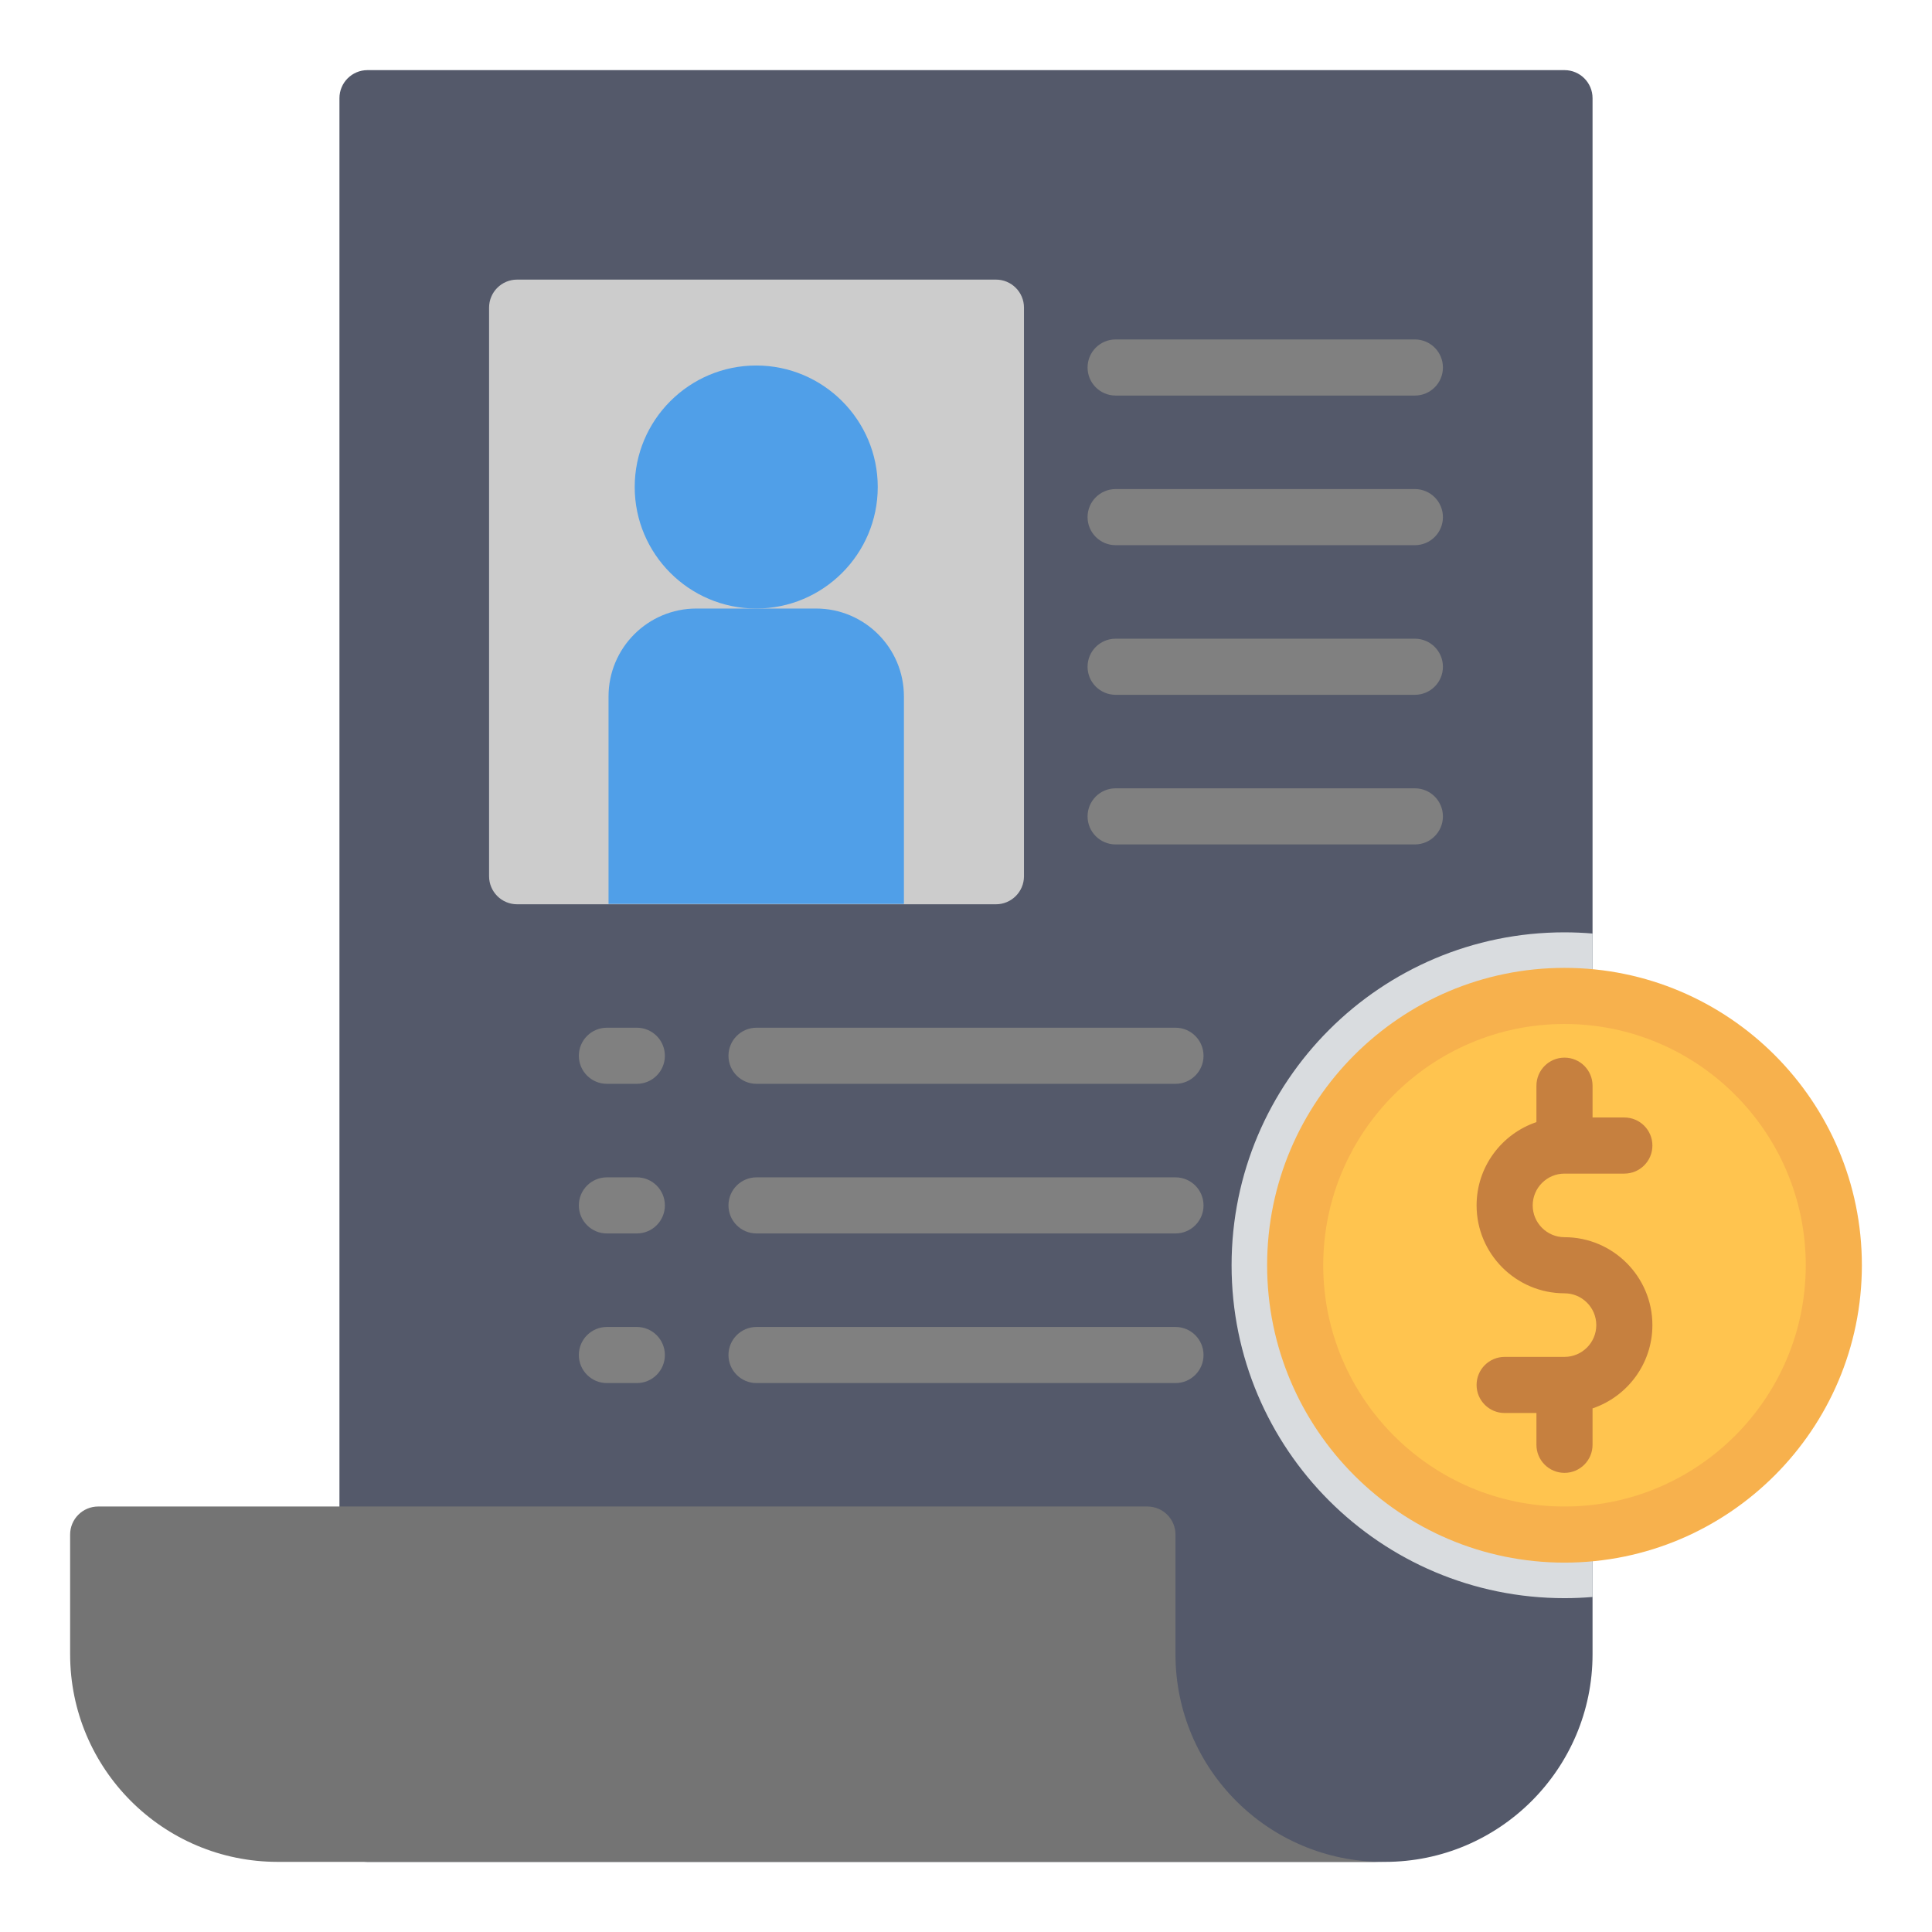 <?xml version="1.0" encoding="UTF-8" standalone="no"?>
<!-- Uploaded to: SVG Repo, www.svgrepo.com, Generator: SVG Repo Mixer Tools -->

<svg
   height="600px"
   width="600px"
   version="1.1"
   id="Layer_1"
   viewBox="0 0 512 512"
   xml:space="preserve"
   sodipodi:docname="icon.svg"
   inkscape:version="1.2.2 (732a01da63, 2022-12-09)"
   xmlns:inkscape="http://www.inkscape.org/namespaces/inkscape"
   xmlns:sodipodi="http://sodipodi.sourceforge.net/DTD/sodipodi-0.dtd"
   xmlns="http://www.w3.org/2000/svg"
   xmlns:svg="http://www.w3.org/2000/svg"><defs
   id="defs402">
	
	
	
	
	
	
	
	
	
	

	
	
	
</defs><sodipodi:namedview
   id="namedview400"
   pagecolor="#505050"
   bordercolor="#eeeeee"
   borderopacity="1"
   inkscape:showpageshadow="0"
   inkscape:pageopacity="0"
   inkscape:pagecheckerboard="0"
   inkscape:deskcolor="#505050"
   showgrid="false"
   inkscape:zoom="0.45916667"
   inkscape:cx="-62.068965"
   inkscape:cy="524.86388"
   inkscape:window-width="1366"
   inkscape:window-height="705"
   inkscape:window-x="-8"
   inkscape:window-y="32"
   inkscape:window-maximized="1"
   inkscape:current-layer="Layer_1" />
<path
   style="fill:#54596a;stroke-width:0.927;fill-opacity:1"
   d="M 414.608,18.584 H 97.392 c -4.107,0 -7.435,3.328 -7.435,7.435 V 485.982 c 0,4.107 3.328,7.435 7.435,7.435 H 367.025 c 30.336,0 55.017,-24.68 55.017,-55.017 V 26.019 c 0,-4.107 -3.328,-7.435 -7.435,-7.435 z"
   id="path355" />
<path
   style="fill:#d9dcdf;stroke-width:0.927"
   d="m 414.608,247.078 c -48.725,0 -88.226,39.5 -88.226,88.226 0,48.726 39.5,88.226 88.226,88.226 2.504,0 4.983,-0.11 7.435,-0.314 V 247.393 c -2.452,-0.204 -4.931,-0.314 -7.435,-0.314 z"
   id="path357" /><path
   style="fill:#747474;stroke-width:0.927;fill-opacity:1"
   d="m 311.513,438.398 v -31.722 c 0,-4.106 -3.328,-7.435 -7.435,-7.435 H 26.019 c -4.106,0 -7.435,3.328 -7.435,7.435 v 31.722 c 0,30.386 24.632,55.017 55.017,55.017 H 366.53 c -30.386,0 -55.017,-24.632 -55.017,-55.017 z"
   id="path359" /><path
   style="fill:#cccccc;stroke-width:0.927"
   d="M 263.93,74.097 H 137.045 c -4.107,0 -7.435,3.328 -7.435,7.435 V 232.209 c 0,4.107 3.328,7.435 7.435,7.435 h 126.886 c 4.107,0 7.435,-3.328 7.435,-7.435 V 81.532 c 0,-4.107 -3.328,-7.435 -7.435,-7.435 z"
   id="path361" />
<g
   id="g369"
   transform="matrix(0.927,0,0,0.927,18.584,18.584)">
	<path
   style="fill:#509fe8"
   d="m 196.142,153.921 c 19.156,0 34.739,-15.583 34.739,-34.739 0,-19.156 -15.583,-34.739 -34.739,-34.739 -19.156,0 -34.739,15.583 -34.739,34.739 0,19.156 15.583,34.739 34.739,34.739 z"
   id="path365" />
	<path
   style="fill:#509fe8"
   d="M 213.244,153.921 H 179.04 c -13.873,0 -25.119,11.246 -25.119,25.119 v 59.324 h 84.443 V 179.04 c -0.001,-13.873 -11.247,-25.119 -25.12,-25.119 z"
   id="path367" />
</g>
<path
   style="fill:#808080;stroke-width:0.927"
   d="m 374.955,104.827 h -79.304 c -4.107,0 -7.435,-3.328 -7.435,-7.435 0,-4.107 3.328,-7.435 7.435,-7.435 h 79.304 c 4.107,0 7.435,3.328 7.435,7.435 0,4.107 -3.328,7.435 -7.435,7.435 z"
   id="path371" /><path
   style="fill:#808080;stroke-width:0.927"
   d="m 374.955,144.479 h -79.304 c -4.107,0 -7.435,-3.328 -7.435,-7.435 0,-4.107 3.328,-7.435 7.435,-7.435 h 79.304 c 4.107,0 7.435,3.328 7.435,7.435 0,4.107 -3.328,7.435 -7.435,7.435 z"
   id="path373" /><path
   style="fill:#808080;stroke-width:0.927"
   d="m 374.955,184.131 h -79.304 c -4.107,0 -7.435,-3.328 -7.435,-7.435 0,-4.107 3.328,-7.435 7.435,-7.435 h 79.304 c 4.107,0 7.435,3.328 7.435,7.435 0,4.107 -3.328,7.435 -7.435,7.435 z"
   id="path375" /><path
   style="fill:#808080;stroke-width:0.927"
   d="m 374.955,223.783 h -79.304 c -4.107,0 -7.435,-3.328 -7.435,-7.435 0,-4.107 3.328,-7.435 7.435,-7.435 h 79.304 c 4.107,0 7.435,3.328 7.435,7.435 0,4.107 -3.328,7.435 -7.435,7.435 z"
   id="path377" /><path
   style="fill:#808080;stroke-width:0.927"
   d="m 168.765,287.226 h -7.93 c -4.107,0 -7.435,-3.328 -7.435,-7.435 0,-4.107 3.328,-7.435 7.435,-7.435 h 7.93 c 4.107,0 7.435,3.328 7.435,7.435 0,4.107 -3.328,7.435 -7.435,7.435 z"
   id="path379" /><path
   style="fill:#808080;stroke-width:0.927"
   d="M 311.513,287.226 H 200.487 c -4.107,0 -7.435,-3.328 -7.435,-7.435 0,-4.107 3.328,-7.435 7.435,-7.435 h 111.025 c 4.107,0 7.435,3.328 7.435,7.435 0,4.107 -3.328,7.435 -7.435,7.435 z"
   id="path381" /><path
   style="fill:#808080;stroke-width:0.927"
   d="m 168.765,326.878 h -7.93 c -4.107,0 -7.435,-3.328 -7.435,-7.435 0,-4.107 3.328,-7.435 7.435,-7.435 h 7.93 c 4.107,0 7.435,3.328 7.435,7.435 0,4.107 -3.328,7.435 -7.435,7.435 z"
   id="path383" /><path
   style="fill:#808080;stroke-width:0.927"
   d="M 311.513,326.878 H 200.487 c -4.107,0 -7.435,-3.328 -7.435,-7.435 0,-4.107 3.328,-7.435 7.435,-7.435 h 111.025 c 4.107,0 7.435,3.328 7.435,7.435 0,4.107 -3.328,7.435 -7.435,7.435 z"
   id="path385" /><path
   style="fill:#808080;stroke-width:0.927"
   d="m 168.765,366.53 h -7.93 c -4.107,0 -7.435,-3.328 -7.435,-7.435 0,-4.107 3.328,-7.435 7.435,-7.435 h 7.93 c 4.107,0 7.435,3.328 7.435,7.435 0,4.107 -3.328,7.435 -7.435,7.435 z"
   id="path387" /><path
   style="fill:#808080;stroke-width:0.927"
   d="M 311.513,366.53 H 200.487 c -4.107,0 -7.435,-3.328 -7.435,-7.435 0,-4.107 3.328,-7.435 7.435,-7.435 h 111.025 c 4.107,0 7.435,3.328 7.435,7.435 0,4.107 -3.328,7.435 -7.435,7.435 z"
   id="path389" />
<circle
   style="fill:#ffc44f;stroke-width:0.927"
   cx="414.608"
   cy="335.303"
   r="71.373"
   id="circle393" />
<path
   style="fill:#f7b14d;stroke-width:0.927"
   d="m 414.608,414.112 c -43.455,0 -78.808,-35.353 -78.808,-78.808 0,-43.455 35.353,-78.808 78.808,-78.808 43.455,0 78.808,35.352 78.808,78.807 0,43.455 -35.353,78.809 -78.808,78.809 z m 0,-142.747 c -35.255,0 -63.939,28.683 -63.939,63.939 0,35.256 28.683,63.939 63.939,63.939 35.256,0 63.939,-28.683 63.939,-63.939 0,-35.256 -28.684,-63.939 -63.939,-63.939 z"
   id="path395" />
<path
   style="fill:#c6803f;stroke-width:0.927"
   d="m 414.608,327.869 c -4.646,0 -8.426,-3.78 -8.426,-8.426 0,-4.646 3.78,-8.426 8.426,-8.426 h 15.86 c 4.107,0 7.435,-3.328 7.435,-7.435 0,-4.107 -3.328,-7.435 -7.435,-7.435 h -8.426 v -8.426 c 0,-4.107 -3.328,-7.435 -7.435,-7.435 -4.107,0 -7.435,3.328 -7.435,7.435 v 9.65 c -9.209,3.111 -15.86,11.826 -15.86,22.072 0,12.845 10.45,23.296 23.295,23.296 4.646,0 8.426,3.78 8.426,8.426 0,4.646 -3.78,8.426 -8.426,8.426 H 398.746 c -4.107,0 -7.435,3.328 -7.435,7.435 0,4.107 3.328,7.435 7.435,7.435 h 8.426 v 8.426 c 0,4.107 3.328,7.435 7.435,7.435 4.107,0 7.435,-3.328 7.435,-7.435 v -9.65 c 9.209,-3.111 15.86,-11.826 15.86,-22.072 0,-12.845 -10.45,-23.295 -23.295,-23.295 z"
   id="path397" />
</svg>
